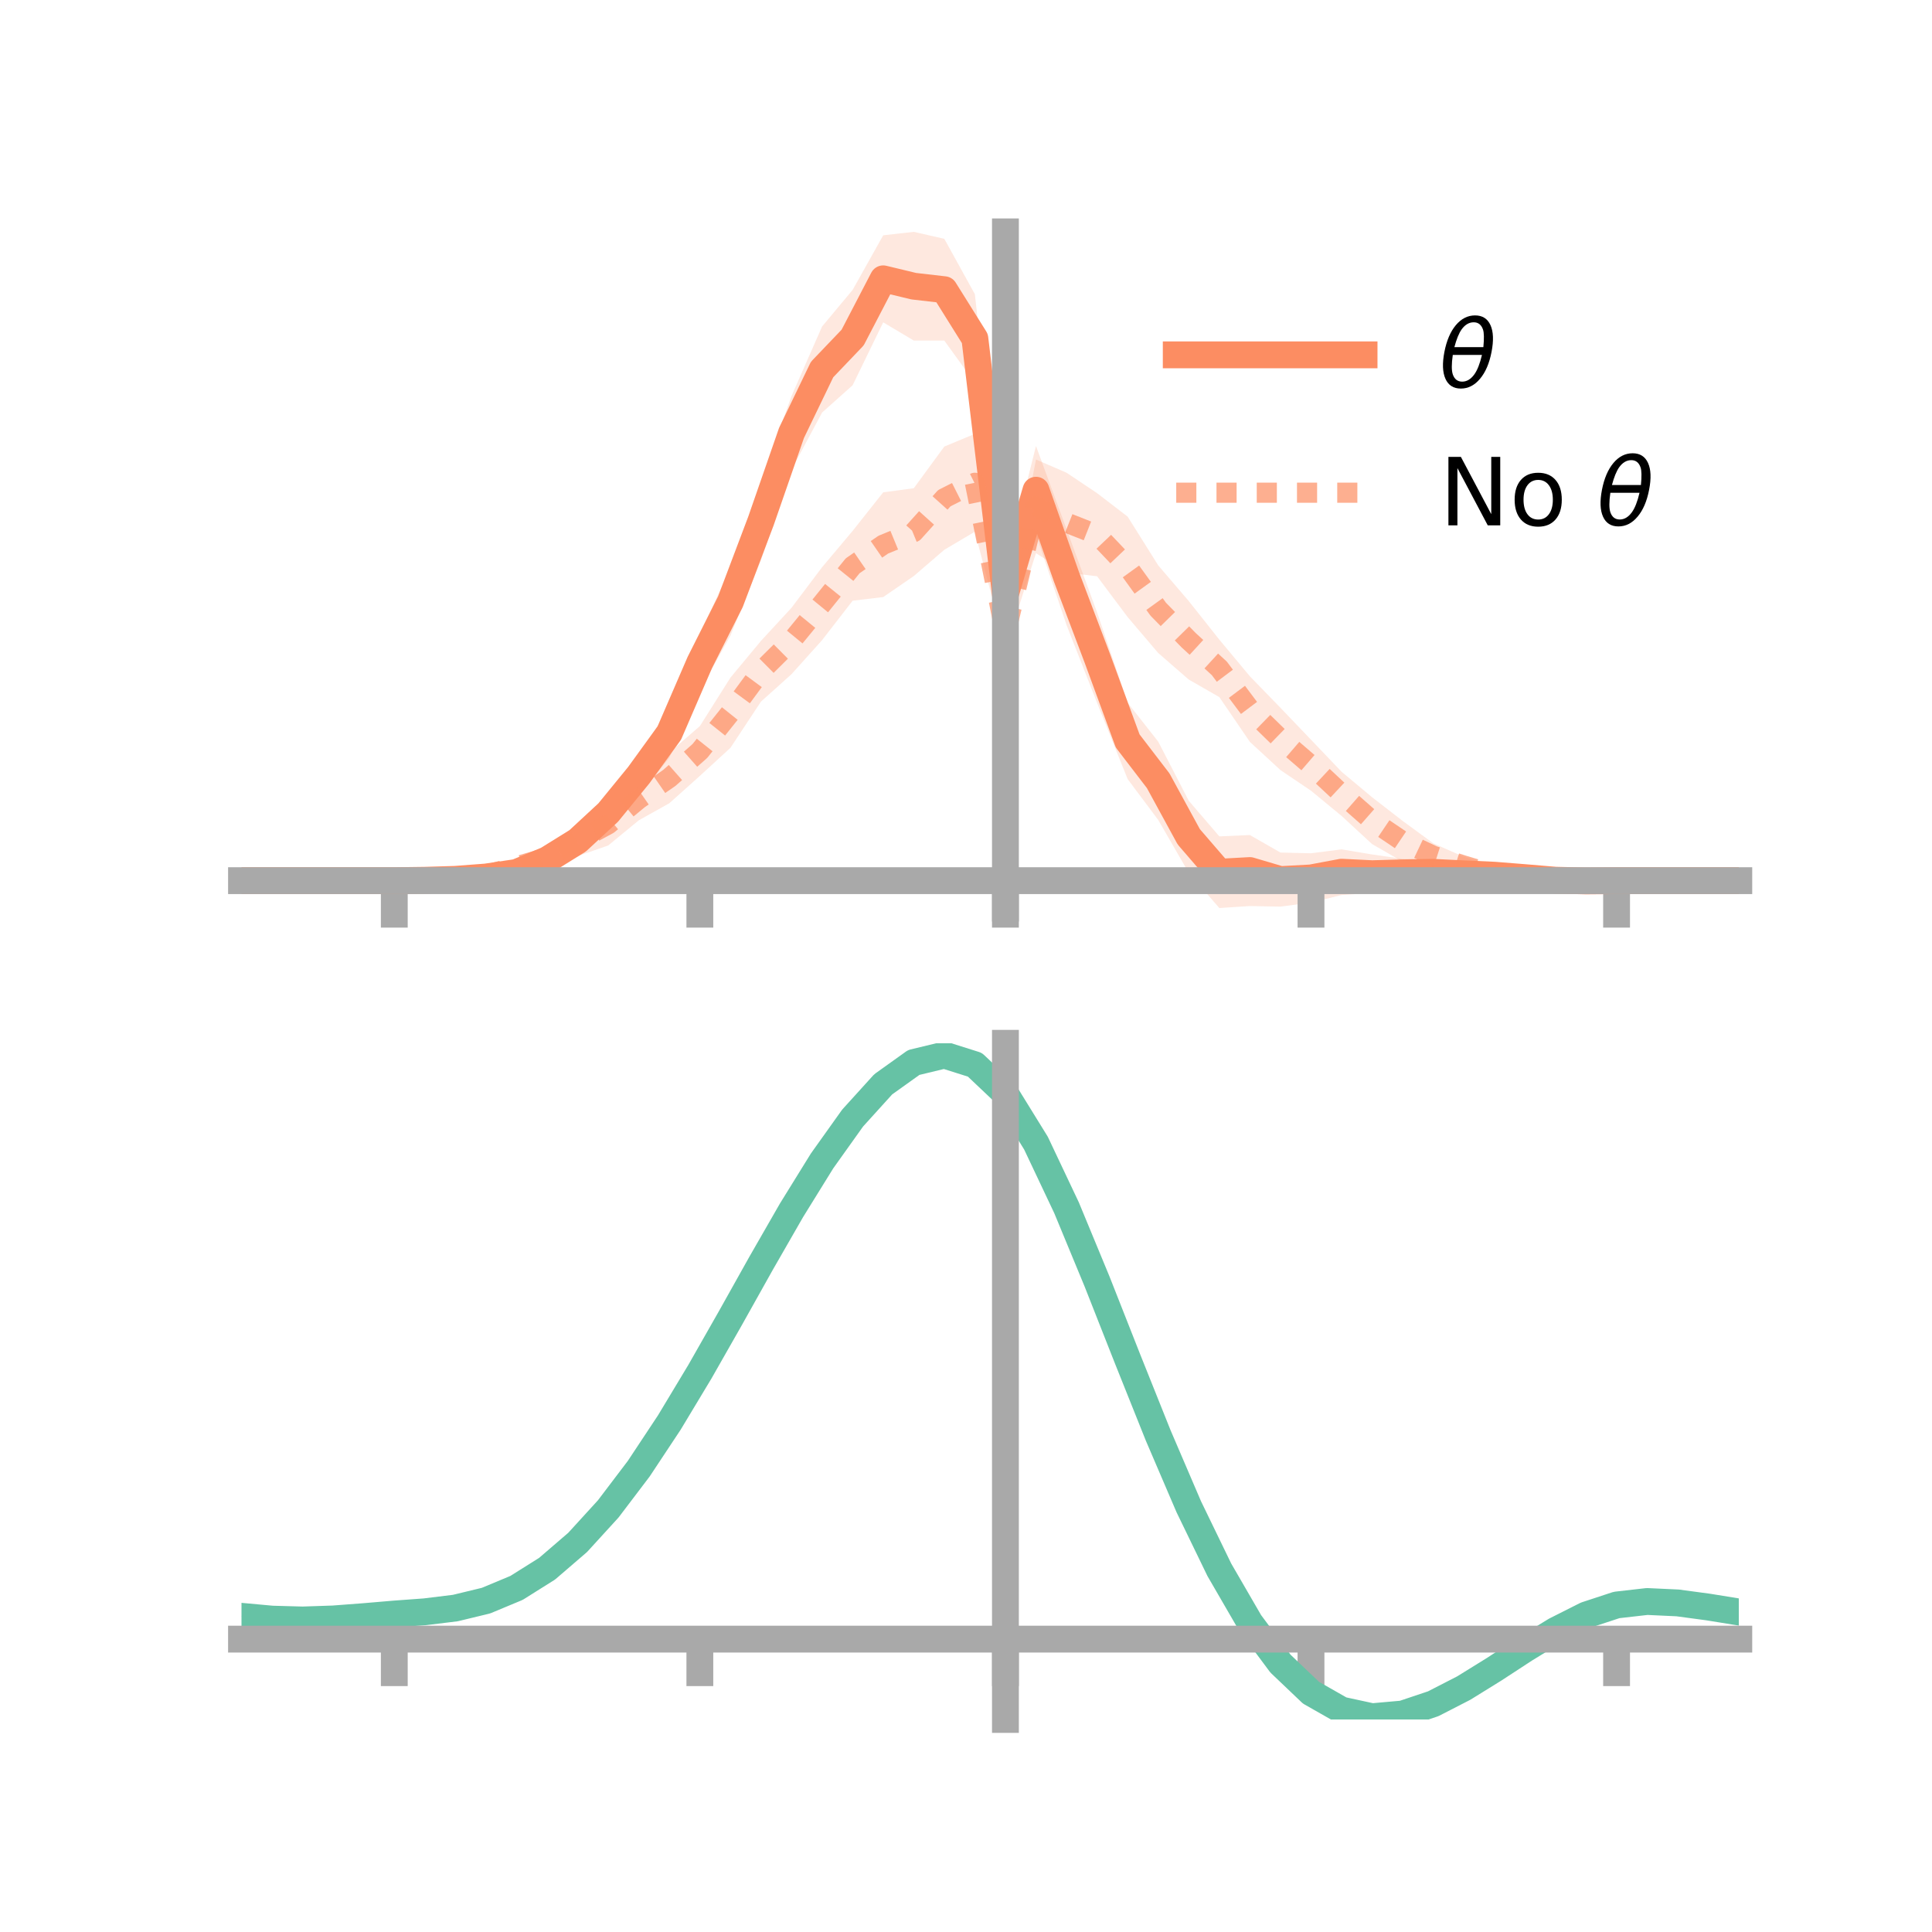 <?xml version="1.0" encoding="utf-8" standalone="no"?>
<!DOCTYPE svg PUBLIC "-//W3C//DTD SVG 1.1//EN"
  "http://www.w3.org/Graphics/SVG/1.1/DTD/svg11.dtd">
<!-- Created with matplotlib (https://matplotlib.org/) -->
<svg height="144pt" version="1.1" viewBox="0 0 144 144" width="144pt" xmlns="http://www.w3.org/2000/svg" xmlns:xlink="http://www.w3.org/1999/xlink">
 <defs>
  <style type="text/css">*{stroke-linecap:butt;stroke-linejoin:round;}</style>
 </defs>
 <g id="figure_1">
  <g id="patch_1">
   <path d="M 0 144 
L 144 144 
L 144 0 
L 0 0 
z
" style="fill:none;"/>
  </g>
  <g id="axes_1">
   <g id="patch_2">
    <path d="M 18 67.68 
L 129.6 67.68 
L 129.6 17.28 
L 18 17.28 
z
" style="fill:none;"/>
   </g>
   <g id="PolyCollection_1">
    <path clip-path="url(#pa117f5d2c9)" d="M 18 65.64 
L 18 65.64 
L 20.278 65.64 
L 22.555 65.64 
L 24.833 65.64 
L 27.11 65.64 
L 29.388 65.64 
L 31.665 65.531 
L 33.943 65.308 
L 36.22 65.039 
L 38.498 64.526 
L 40.776 63.472 
L 43.053 61.666 
L 45.331 59.334 
L 47.608 56.262 
L 49.886 52.776 
L 52.163 47.281 
L 54.441 42.318 
L 56.718 35.891 
L 58.996 29.519 
L 61.273 24.336 
L 63.551 21.606 
L 65.829 17.539 
L 68.106 17.28 
L 70.384 17.801 
L 72.661 21.928 
L 74.939 42.336 
L 77.216 33.243 
L 79.494 39.44 
L 81.771 45.648 
L 84.049 52.379 
L 86.327 55.277 
L 88.604 59.685 
L 90.882 62.339 
L 93.159 62.239 
L 95.437 63.544 
L 97.714 63.599 
L 99.992 63.307 
L 102.269 63.686 
L 104.547 64.017 
L 106.824 64.042 
L 109.102 64.415 
L 111.38 64.743 
L 113.657 65.043 
L 115.935 65.37 
L 118.212 65.599 
L 120.49 65.64 
L 122.767 65.64 
L 125.045 65.64 
L 127.322 65.64 
L 129.6 65.64 
L 129.6 65.64 
L 129.6 65.64 
L 127.322 65.64 
L 125.045 65.64 
L 122.767 65.64 
L 120.49 65.64 
L 118.212 65.719 
L 115.935 65.842 
L 113.657 65.786 
L 111.38 65.721 
L 109.102 65.844 
L 106.824 65.992 
L 104.547 66.097 
L 102.269 66.555 
L 99.992 66.711 
L 97.714 67.273 
L 95.437 67.574 
L 93.159 67.531 
L 90.882 67.68 
L 88.604 65.056 
L 86.327 61.113 
L 84.049 58.07 
L 81.771 52.392 
L 79.494 46.584 
L 77.216 39.832 
L 74.939 46.232 
L 72.661 28.538 
L 70.384 25.386 
L 68.106 25.382 
L 65.829 24.026 
L 63.551 28.713 
L 61.273 30.749 
L 58.996 35.007 
L 56.718 41.761 
L 54.441 47.38 
L 52.163 51.463 
L 49.886 56.494 
L 47.608 59.291 
L 45.331 61.794 
L 43.053 63.681 
L 40.776 64.701 
L 38.498 65.532 
L 36.22 65.698 
L 33.943 65.774 
L 31.665 65.688 
L 29.388 65.64 
L 27.11 65.64 
L 24.833 65.64 
L 22.555 65.64 
L 20.278 65.64 
L 18 65.64 
z
" style="fill:#fc8d62;fill-opacity:0.2;"/>
   </g>
   <g id="PolyCollection_2">
    <path clip-path="url(#pa117f5d2c9)" d="M 18 65.64 
L 18 65.64 
L 20.278 65.64 
L 22.555 65.64 
L 24.833 65.64 
L 27.11 65.64 
L 29.388 65.64 
L 31.665 65.557 
L 33.943 65.334 
L 36.22 64.92 
L 38.498 63.952 
L 40.776 63.244 
L 43.053 61.537 
L 45.331 59.865 
L 47.608 57.983 
L 49.886 56.095 
L 52.163 54.121 
L 54.441 50.51 
L 56.718 47.768 
L 58.996 45.299 
L 61.273 42.278 
L 63.551 39.569 
L 65.829 36.695 
L 68.106 36.392 
L 70.384 33.284 
L 72.661 32.336 
L 74.939 46.096 
L 77.216 34.248 
L 79.494 35.234 
L 81.771 36.758 
L 84.049 38.508 
L 86.327 42.14 
L 88.604 44.802 
L 90.882 47.675 
L 93.159 50.408 
L 95.437 52.753 
L 97.714 55.134 
L 99.992 57.521 
L 102.269 59.423 
L 104.547 61.188 
L 106.824 62.853 
L 109.102 63.865 
L 111.38 64.524 
L 113.657 65.143 
L 115.935 65.373 
L 118.212 65.567 
L 120.49 65.64 
L 122.767 65.64 
L 125.045 65.64 
L 127.322 65.64 
L 129.6 65.64 
L 129.6 65.64 
L 129.6 65.64 
L 127.322 65.64 
L 125.045 65.64 
L 122.767 65.64 
L 120.49 65.64 
L 118.212 65.703 
L 115.935 65.751 
L 113.657 65.802 
L 111.38 65.869 
L 109.102 65.162 
L 106.824 64.719 
L 104.547 64.225 
L 102.269 62.915 
L 99.992 60.813 
L 97.714 58.935 
L 95.437 57.396 
L 93.159 55.296 
L 90.882 51.958 
L 88.604 50.65 
L 86.327 48.673 
L 84.049 45.994 
L 81.771 42.952 
L 79.494 42.678 
L 77.216 41.231 
L 74.939 48.341 
L 72.661 39.63 
L 70.384 40.977 
L 68.106 42.937 
L 65.829 44.502 
L 63.551 44.773 
L 61.273 47.713 
L 58.996 50.247 
L 56.718 52.295 
L 54.441 55.74 
L 52.163 57.831 
L 49.886 59.871 
L 47.608 61.144 
L 45.331 63.018 
L 43.053 63.807 
L 40.776 64.589 
L 38.498 65.193 
L 36.22 65.534 
L 33.943 65.697 
L 31.665 65.69 
L 29.388 65.64 
L 27.11 65.64 
L 24.833 65.64 
L 22.555 65.64 
L 20.278 65.64 
L 18 65.64 
z
" style="fill:#fc8d62;fill-opacity:0.2;"/>
   </g>
   <g id="matplotlib.axis_1">
    <g id="xtick_1">
     <g id="line2d_1">
      <defs>
       <path d="M 0 0 
L 0 3.5 
" id="m169fc7a786" style="stroke:#a9a9a9;stroke-width:2;"/>
      </defs>
      <g>
       <use style="fill:#a9a9a9;stroke:#a9a9a9;stroke-width:2;" x="29.388" xlink:href="#m169fc7a786" y="65.64"/>
      </g>
     </g>
    </g>
    <g id="xtick_2">
     <g id="line2d_2">
      <g>
       <use style="fill:#a9a9a9;stroke:#a9a9a9;stroke-width:2;" x="52.163" xlink:href="#m169fc7a786" y="65.64"/>
      </g>
     </g>
    </g>
    <g id="xtick_3">
     <g id="line2d_3">
      <g>
       <use style="fill:#a9a9a9;stroke:#a9a9a9;stroke-width:2;" x="74.939" xlink:href="#m169fc7a786" y="65.64"/>
      </g>
     </g>
    </g>
    <g id="xtick_4">
     <g id="line2d_4">
      <g>
       <use style="fill:#a9a9a9;stroke:#a9a9a9;stroke-width:2;" x="97.714" xlink:href="#m169fc7a786" y="65.64"/>
      </g>
     </g>
    </g>
    <g id="xtick_5">
     <g id="line2d_5">
      <g>
       <use style="fill:#a9a9a9;stroke:#a9a9a9;stroke-width:2;" x="120.49" xlink:href="#m169fc7a786" y="65.64"/>
      </g>
     </g>
    </g>
   </g>
   <g id="matplotlib.axis_2"/>
   <g id="line2d_6">
    <path clip-path="url(#pa117f5d2c9)" d="M 18 65.64 
L 20.278 65.64 
L 22.555 65.64 
L 24.833 65.64 
L 27.11 65.64 
L 29.388 65.64 
L 31.665 65.61 
L 33.943 65.541 
L 36.22 65.368 
L 38.498 65.029 
L 40.776 64.086 
L 43.053 62.673 
L 45.331 60.564 
L 47.608 57.777 
L 49.886 54.635 
L 52.163 49.372 
L 54.441 44.849 
L 56.718 38.826 
L 58.996 32.263 
L 61.273 27.543 
L 63.551 25.159 
L 65.829 20.782 
L 68.106 21.331 
L 70.384 21.593 
L 72.661 25.233 
L 74.939 44.284 
L 77.216 36.538 
L 79.494 43.012 
L 81.771 49.02 
L 84.049 55.225 
L 86.327 58.195 
L 88.604 62.371 
L 90.882 65.01 
L 93.159 64.885 
L 95.437 65.559 
L 97.714 65.436 
L 99.992 65.009 
L 102.269 65.121 
L 104.547 65.057 
L 106.824 65.017 
L 109.102 65.13 
L 111.38 65.232 
L 113.657 65.414 
L 115.935 65.606 
L 118.212 65.659 
L 120.49 65.64 
L 122.767 65.64 
L 125.045 65.64 
L 127.322 65.64 
L 129.6 65.64 
" style="fill:none;stroke:#fc8d62;stroke-linecap:square;stroke-width:2;"/>
   </g>
   <g id="line2d_7">
    <path clip-path="url(#pa117f5d2c9)" d="M 18 65.64 
L 20.278 65.64 
L 22.555 65.64 
L 24.833 65.64 
L 27.11 65.64 
L 29.388 65.64 
L 31.665 65.623 
L 33.943 65.515 
L 36.22 65.227 
L 38.498 64.573 
L 40.776 63.916 
L 43.053 62.672 
L 45.331 61.442 
L 47.608 59.563 
L 49.886 57.983 
L 52.163 55.976 
L 54.441 53.125 
L 56.718 50.032 
L 58.996 47.773 
L 61.273 44.995 
L 63.551 42.171 
L 65.829 40.599 
L 68.106 39.664 
L 70.384 37.131 
L 72.661 35.983 
L 74.939 47.219 
L 77.216 37.739 
L 79.494 38.956 
L 81.771 39.855 
L 84.049 42.251 
L 86.327 45.406 
L 88.604 47.726 
L 90.882 49.817 
L 93.159 52.852 
L 95.437 55.075 
L 97.714 57.035 
L 99.992 59.167 
L 102.269 61.169 
L 104.547 62.706 
L 106.824 63.786 
L 109.102 64.513 
L 111.38 65.197 
L 113.657 65.472 
L 115.935 65.562 
L 118.212 65.635 
L 120.49 65.64 
L 122.767 65.64 
L 125.045 65.64 
L 127.322 65.64 
L 129.6 65.64 
" style="fill:none;stroke:#fc8d62;stroke-dasharray:1.5,1.5;stroke-dashoffset:0;stroke-opacity:0.7;stroke-width:1.5;"/>
   </g>
   <g id="patch_3">
    <path d="M 74.939 67.68 
L 74.939 17.28 
" style="fill:none;stroke:#a9a9a9;stroke-linecap:square;stroke-linejoin:miter;stroke-width:2;"/>
   </g>
   <g id="patch_4">
    <path d="M 129.6 67.68 
L 129.6 17.28 
" style="fill:none;"/>
   </g>
   <g id="patch_5">
    <path d="M 18 65.64 
L 129.6 65.64 
" style="fill:none;stroke:#a9a9a9;stroke-linecap:square;stroke-linejoin:miter;stroke-width:2;"/>
   </g>
   <g id="patch_6">
    <path d="M 18 17.28 
L 129.6 17.28 
" style="fill:none;"/>
   </g>
   <g id="legend_1">
    <g id="line2d_8">
     <path d="M 87.67 26.449 
L 101.67 26.449 
" style="fill:none;stroke:#fc8d62;stroke-linecap:square;stroke-width:2;"/>
    </g>
    <g id="line2d_9"/>
    <g id="text_1">
     <!-- $\theta$ -->
     <g transform="translate(107.27 28.899)scale(0.07 -0.07)">
      <defs>
       <path d="M 45.516 34.672 
L 14.453 34.672 
Q 12.359 20.062 14.5 13.875 
Q 17.188 6.25 24.469 6.25 
Q 31.781 6.25 37.359 13.922 
Q 42.234 20.656 45.516 34.672 
z
M 47.016 42.969 
Q 48.344 56.844 46.625 61.719 
Q 43.953 69.438 36.766 69.438 
Q 29.297 69.438 23.828 61.812 
Q 19.531 55.672 16.156 42.969 
z
M 38.188 76.766 
Q 49.906 76.766 54.594 66.406 
Q 59.281 56.109 55.719 37.844 
Q 52.203 19.625 43.453 9.281 
Q 34.766 -1.125 23.047 -1.125 
Q 11.281 -1.125 6.641 9.281 
Q 2 19.625 5.516 37.844 
Q 9.078 56.109 17.719 66.406 
Q 26.422 76.766 38.188 76.766 
z
" id="DejaVuSans-Oblique-952"/>
      </defs>
      <use transform="translate(0 0.234)" xlink:href="#DejaVuSans-Oblique-952"/>
     </g>
    </g>
    <g id="line2d_10">
     <path d="M 87.67 36.724 
L 101.67 36.724 
" style="fill:none;stroke:#fc8d62;stroke-dasharray:1.5,1.5;stroke-dashoffset:0;stroke-opacity:0.7;stroke-width:1.5;"/>
    </g>
    <g id="line2d_11"/>
    <g id="text_2">
     <!-- No $\theta$ -->
     <g transform="translate(107.27 39.174)scale(0.07 -0.07)">
      <defs>
       <path d="M 9.812 72.906 
L 23.094 72.906 
L 55.422 11.922 
L 55.422 72.906 
L 64.984 72.906 
L 64.984 0 
L 51.703 0 
L 19.391 60.984 
L 19.391 0 
L 9.812 0 
z
" id="DejaVuSans-78"/>
       <path d="M 30.609 48.391 
Q 23.391 48.391 19.188 42.75 
Q 14.984 37.109 14.984 27.297 
Q 14.984 17.484 19.156 11.844 
Q 23.344 6.203 30.609 6.203 
Q 37.797 6.203 41.984 11.859 
Q 46.188 17.531 46.188 27.297 
Q 46.188 37.016 41.984 42.703 
Q 37.797 48.391 30.609 48.391 
z
M 30.609 56 
Q 42.328 56 49.016 48.375 
Q 55.719 40.766 55.719 27.297 
Q 55.719 13.875 49.016 6.219 
Q 42.328 -1.422 30.609 -1.422 
Q 18.844 -1.422 12.172 6.219 
Q 5.516 13.875 5.516 27.297 
Q 5.516 40.766 12.172 48.375 
Q 18.844 56 30.609 56 
z
" id="DejaVuSans-111"/>
       <path id="DejaVuSans-32"/>
      </defs>
      <use transform="translate(0 0.234)" xlink:href="#DejaVuSans-78"/>
      <use transform="translate(74.805 0.234)" xlink:href="#DejaVuSans-111"/>
      <use transform="translate(135.986 0.234)" xlink:href="#DejaVuSans-32"/>
      <use transform="translate(167.773 0.234)" xlink:href="#DejaVuSans-Oblique-952"/>
     </g>
    </g>
   </g>
  </g>
  <g id="axes_2">
   <g id="patch_7">
    <path d="M 18 128.16 
L 129.6 128.16 
L 129.6 77.76 
L 18 77.76 
z
" style="fill:none;"/>
   </g>
   <g id="PolyCollection_3">
    <path clip-path="url(#p41cd1719b3)" d="M 18 120.508 
L 18 120.435 
L 20.278 120.652 
L 22.555 120.713 
L 24.833 120.628 
L 27.11 120.446 
L 29.388 120.244 
L 31.665 120.072 
L 33.943 119.788 
L 36.22 119.23 
L 38.498 118.272 
L 40.776 116.821 
L 43.053 114.827 
L 45.331 112.282 
L 47.608 109.216 
L 49.886 105.698 
L 52.163 101.83 
L 54.441 97.74 
L 56.718 93.584 
L 58.996 89.535 
L 61.273 85.784 
L 63.551 82.528 
L 65.829 79.971 
L 68.106 78.316 
L 70.384 77.76 
L 72.661 78.492 
L 74.939 80.682 
L 77.216 84.419 
L 79.494 89.302 
L 81.771 94.883 
L 84.049 100.743 
L 86.327 106.518 
L 88.604 111.906 
L 90.882 116.674 
L 93.159 120.656 
L 95.437 123.757 
L 97.714 125.945 
L 99.992 127.25 
L 102.269 127.748 
L 104.547 127.552 
L 106.824 126.802 
L 109.102 125.651 
L 111.38 124.262 
L 113.657 122.8 
L 115.935 121.424 
L 118.212 120.289 
L 120.49 119.544 
L 122.767 119.288 
L 125.045 119.4 
L 127.322 119.717 
L 129.6 120.098 
L 129.6 120.197 
L 129.6 120.197 
L 127.322 119.84 
L 125.045 119.543 
L 122.767 119.444 
L 120.49 119.707 
L 118.212 120.461 
L 115.935 121.623 
L 113.657 123.04 
L 111.38 124.551 
L 109.102 125.986 
L 106.824 127.174 
L 104.547 127.95 
L 102.269 128.16 
L 99.992 127.672 
L 97.714 126.385 
L 95.437 124.236 
L 93.159 121.208 
L 90.882 117.333 
L 88.604 112.702 
L 86.327 107.47 
L 84.049 101.86 
L 81.771 96.163 
L 79.494 90.735 
L 77.216 85.985 
L 74.939 82.351 
L 72.661 80.228 
L 70.384 79.522 
L 68.106 80.065 
L 65.829 81.667 
L 63.551 84.135 
L 61.273 87.27 
L 58.996 90.876 
L 56.718 94.761 
L 54.441 98.743 
L 52.163 102.657 
L 49.886 106.357 
L 47.608 109.721 
L 45.331 112.656 
L 43.053 115.1 
L 40.776 117.025 
L 38.498 118.436 
L 36.22 119.375 
L 33.943 119.921 
L 31.665 120.195 
L 29.388 120.357 
L 27.11 120.543 
L 24.833 120.706 
L 22.555 120.774 
L 20.278 120.709 
L 18 120.508 
z
" style="fill:#66c2a5;fill-opacity:0.2;"/>
   </g>
   <g id="matplotlib.axis_3">
    <g id="xtick_6">
     <g id="line2d_12">
      <g>
       <use style="fill:#a9a9a9;stroke:#a9a9a9;stroke-width:2;" x="29.388" xlink:href="#m169fc7a786" y="122.17"/>
      </g>
     </g>
    </g>
    <g id="xtick_7">
     <g id="line2d_13">
      <g>
       <use style="fill:#a9a9a9;stroke:#a9a9a9;stroke-width:2;" x="52.163" xlink:href="#m169fc7a786" y="122.17"/>
      </g>
     </g>
    </g>
    <g id="xtick_8">
     <g id="line2d_14">
      <g>
       <use style="fill:#a9a9a9;stroke:#a9a9a9;stroke-width:2;" x="74.939" xlink:href="#m169fc7a786" y="122.17"/>
      </g>
     </g>
    </g>
    <g id="xtick_9">
     <g id="line2d_15">
      <g>
       <use style="fill:#a9a9a9;stroke:#a9a9a9;stroke-width:2;" x="97.714" xlink:href="#m169fc7a786" y="122.17"/>
      </g>
     </g>
    </g>
    <g id="xtick_10">
     <g id="line2d_16">
      <g>
       <use style="fill:#a9a9a9;stroke:#a9a9a9;stroke-width:2;" x="120.49" xlink:href="#m169fc7a786" y="122.17"/>
      </g>
     </g>
    </g>
   </g>
   <g id="matplotlib.axis_4"/>
   <g id="line2d_17">
    <path clip-path="url(#p41cd1719b3)" d="M 18 120.471 
L 20.278 120.68 
L 22.555 120.743 
L 24.833 120.667 
L 27.11 120.495 
L 29.388 120.301 
L 31.665 120.134 
L 33.943 119.854 
L 36.22 119.303 
L 38.498 118.354 
L 40.776 116.923 
L 43.053 114.964 
L 45.331 112.469 
L 47.608 109.468 
L 49.886 106.028 
L 52.163 102.244 
L 54.441 98.242 
L 56.718 94.173 
L 58.996 90.206 
L 61.273 86.527 
L 63.551 83.332 
L 65.829 80.819 
L 68.106 79.191 
L 70.384 78.641 
L 72.661 79.36 
L 74.939 81.516 
L 77.216 85.202 
L 79.494 90.019 
L 81.771 95.523 
L 84.049 101.302 
L 86.327 106.994 
L 88.604 112.304 
L 90.882 117.003 
L 93.159 120.932 
L 95.437 123.996 
L 97.714 126.165 
L 99.992 127.461 
L 102.269 127.954 
L 104.547 127.751 
L 106.824 126.988 
L 109.102 125.818 
L 111.38 124.407 
L 113.657 122.92 
L 115.935 121.523 
L 118.212 120.375 
L 120.49 119.626 
L 122.767 119.366 
L 125.045 119.472 
L 127.322 119.779 
L 129.6 120.148 
" style="fill:none;stroke:#66c2a5;stroke-linecap:square;stroke-width:2;"/>
   </g>
   <g id="patch_8">
    <path d="M 74.939 128.16 
L 74.939 77.76 
" style="fill:none;stroke:#a9a9a9;stroke-linecap:square;stroke-linejoin:miter;stroke-width:2;"/>
   </g>
   <g id="patch_9">
    <path d="M 129.6 128.16 
L 129.6 77.76 
" style="fill:none;"/>
   </g>
   <g id="patch_10">
    <path d="M 18 122.17 
L 129.6 122.17 
" style="fill:none;stroke:#a9a9a9;stroke-linecap:square;stroke-linejoin:miter;stroke-width:2;"/>
   </g>
   <g id="patch_11">
    <path d="M 18 77.76 
L 129.6 77.76 
" style="fill:none;"/>
   </g>
  </g>
 </g>
 <defs>
  <clipPath id="pa117f5d2c9">
   <rect height="50.4" width="111.6" x="18" y="17.28"/>
  </clipPath>
  <clipPath id="p41cd1719b3">
   <rect height="50.4" width="111.6" x="18" y="77.76"/>
  </clipPath>
 </defs>
</svg>
